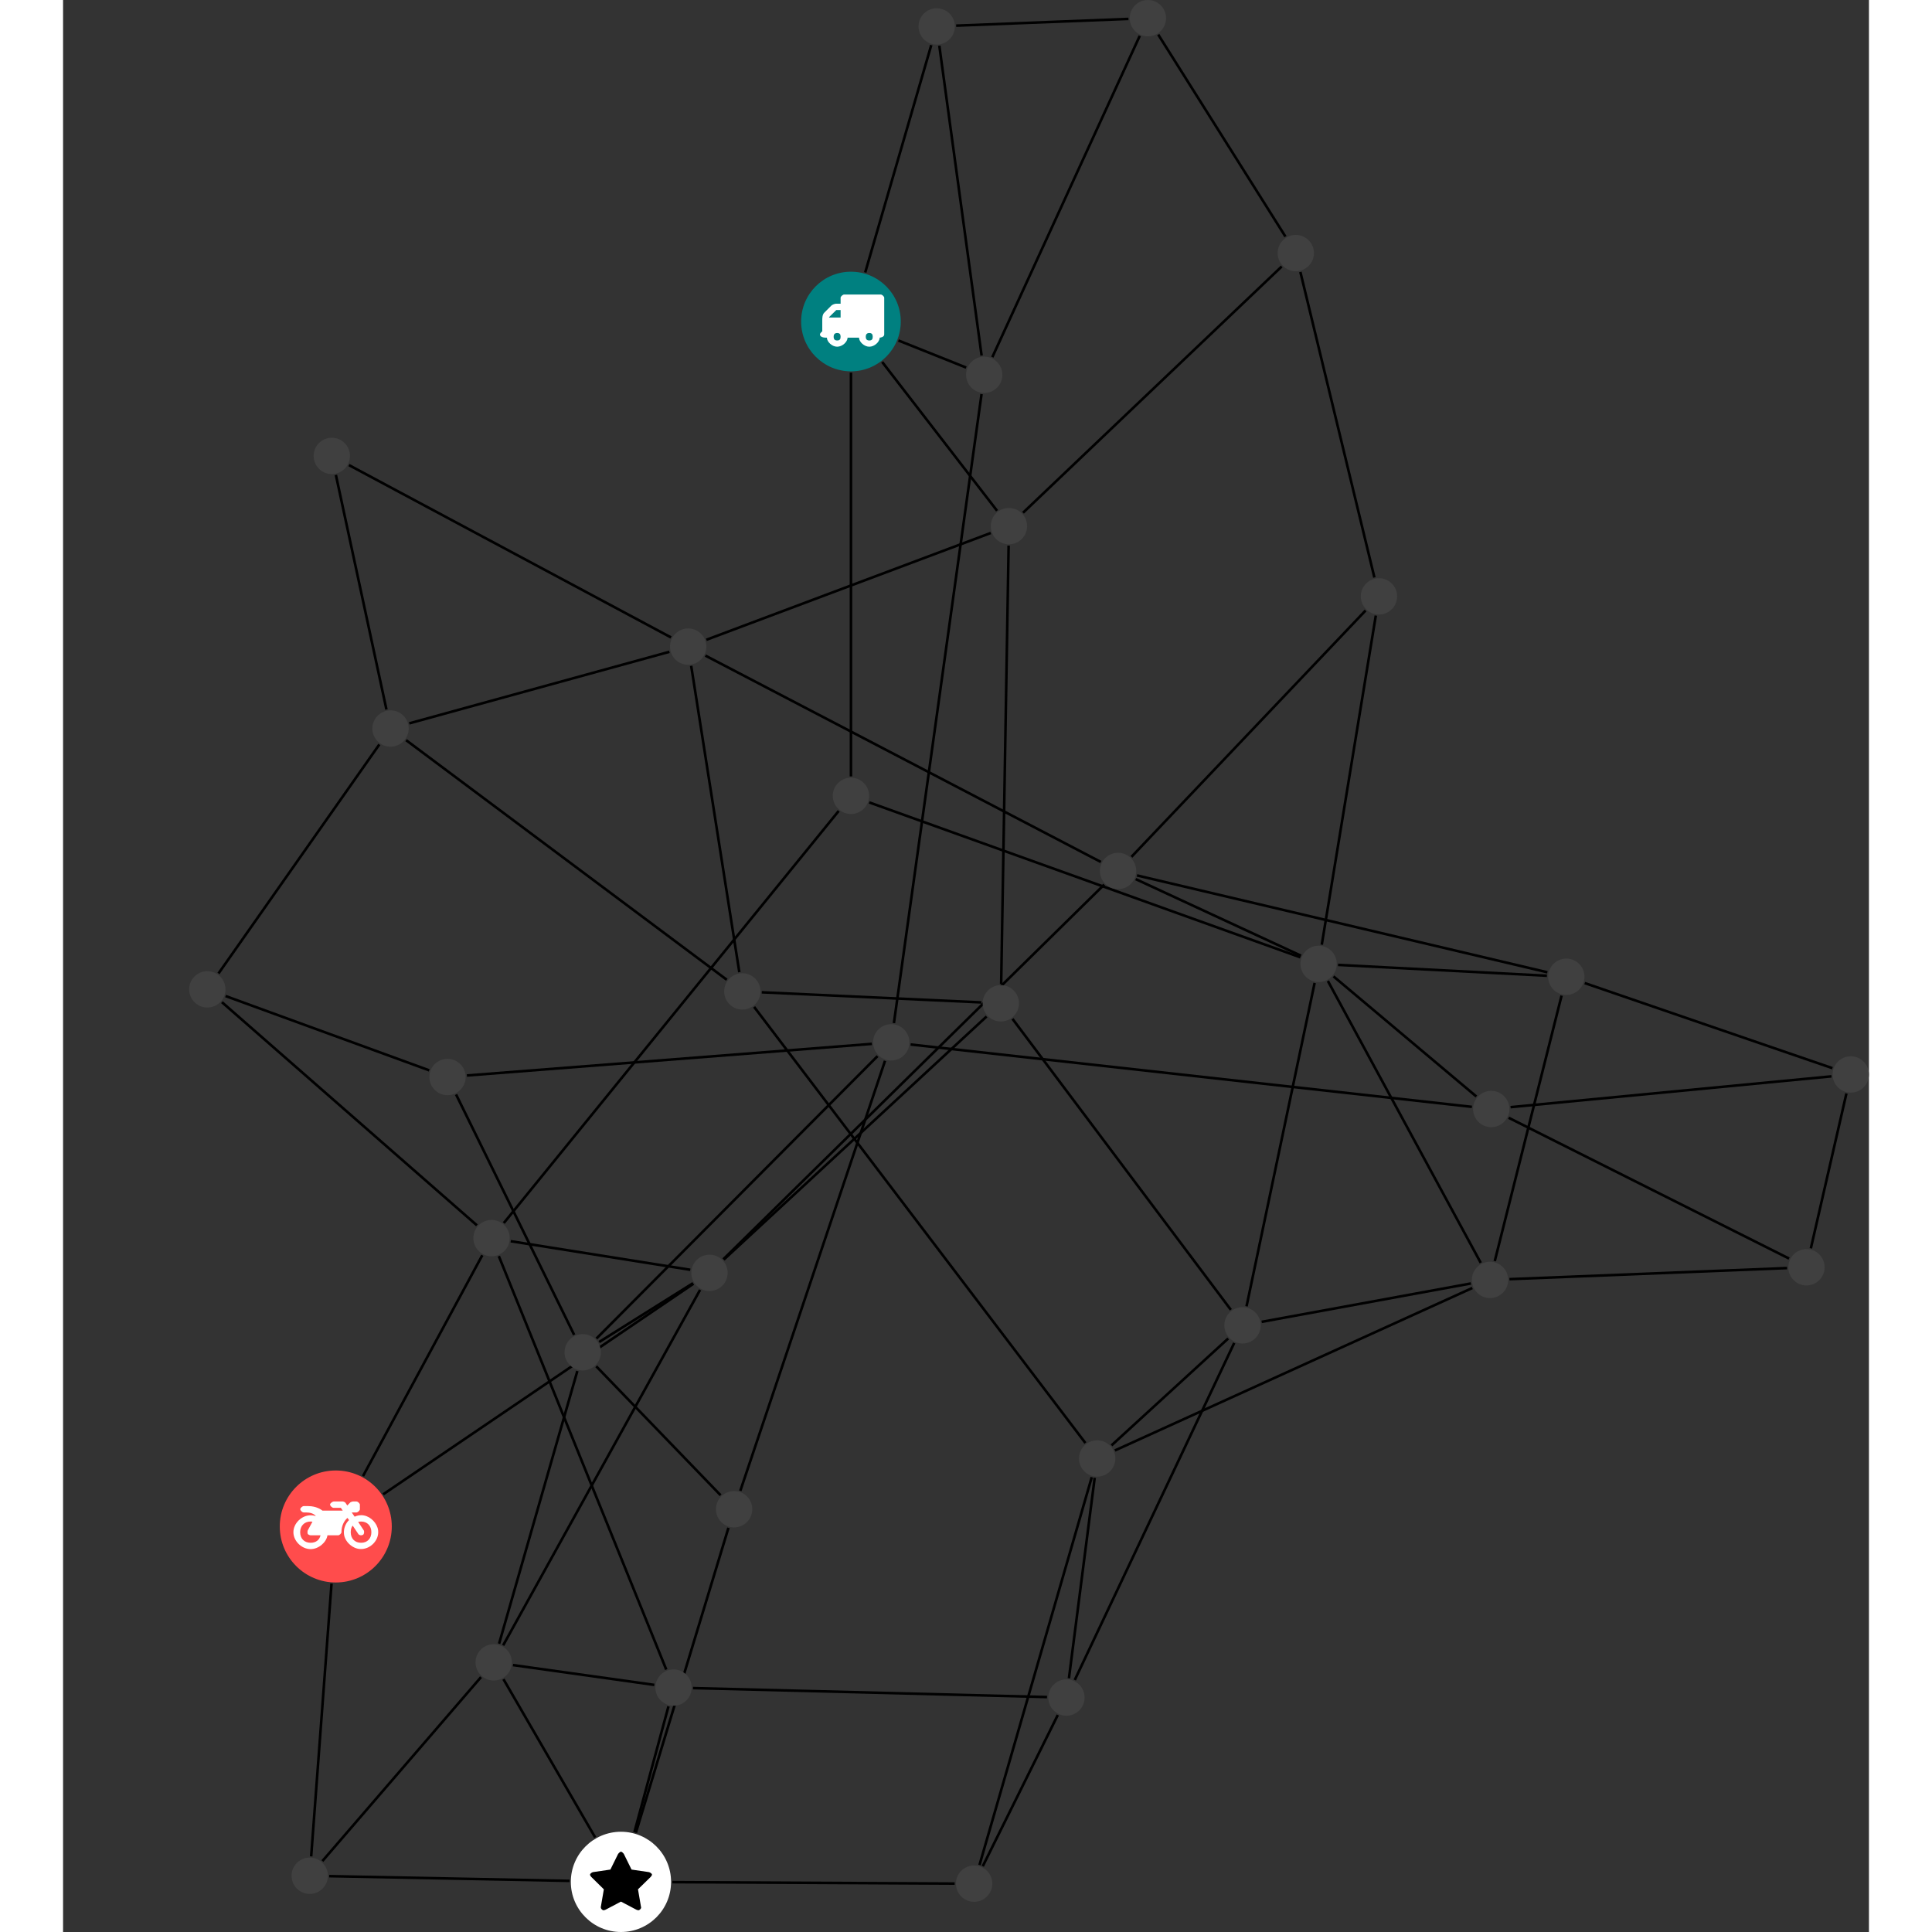 <?xml version="1.0" encoding="UTF-8"?>
<svg xmlns="http://www.w3.org/2000/svg" xmlns:xlink="http://www.w3.org/1999/xlink" width="299.703pt" height="299.703pt" viewBox="-19.561 0.000 280.141 299.703" version="1.1">
<rect x="-19.561" y="0.000" width="280.141" height="299.703" fill="#333333" stroke="none"/>
<defs>
<g>
<symbol overflow="visible" id="glyph0-0">
<path style="stroke:none;" d="M 1.422 -0.75 L 1.422 -7.922 L 3.562 -7.922 L 3.562 -0.891 L 1.422 -0.891 Z M 0.625 0 L 4.531 0 L 4.531 -8.812 L 0.438 -8.812 L 0.438 0 Z M 0.625 0 "/>
</symbol>
<symbol overflow="visible" id="glyph0-1">
<path style="stroke:none;" d="M 3.375 -0.844 C 3.375 -0.453 3.234 -0.266 2.844 -0.266 C 2.469 -0.266 2.297 -0.453 2.297 -0.844 C 2.297 -1.219 2.469 -1.422 2.844 -1.422 C 3.234 -1.422 3.375 -1.219 3.375 -0.844 Z M 1.594 -3.688 L 1.594 -3.859 C 1.594 -3.875 1.578 -3.875 1.594 -3.891 L 2.688 -4.969 C 2.703 -5 2.656 -4.984 2.688 -4.984 L 3.375 -4.984 L 3.375 -3.828 L 1.594 -3.828 Z M 8.359 -0.844 C 8.359 -0.453 8.219 -0.266 7.828 -0.266 C 7.453 -0.266 7.281 -0.453 7.281 -0.844 C 7.281 -1.219 7.453 -1.422 7.828 -1.422 C 8.219 -1.422 8.359 -1.219 8.359 -0.844 Z M 10.141 -6.891 C 10.141 -7.094 9.812 -7.391 9.609 -7.391 L 3.922 -7.391 C 3.719 -7.391 3.375 -7.094 3.375 -6.891 L 3.375 -5.969 L 2.672 -5.969 C 2.469 -5.969 2.078 -5.812 1.938 -5.672 L 0.844 -4.578 C 0.531 -4.266 0.531 -3.734 0.531 -3.328 L 0.531 -1.688 C 0.516 -1.688 0.172 -1.391 0.172 -1.203 C 0.172 -0.781 0.781 -0.703 1.062 -0.703 L 1.25 -0.703 C 1.25 -0.047 2.062 0.703 2.844 0.703 C 3.641 0.703 4.453 -0.047 4.453 -0.703 L 6.234 -0.703 C 6.234 -0.047 7.047 0.703 7.828 0.703 C 8.625 0.703 9.438 -0.047 9.438 -0.703 C 9.547 -0.703 10.141 -0.781 10.141 -1.203 Z M 10.141 -6.891 "/>
</symbol>
<symbol overflow="visible" id="glyph0-2">
<path style="stroke:none;" d="M 12.969 -2.906 C 12.844 -3.984 11.859 -5.016 10.781 -5.219 C 10.234 -5.328 9.703 -5.219 9.328 -5.031 L 8.875 -5.688 L 9.609 -5.688 C 9.812 -5.688 10.141 -5.984 10.141 -6.188 L 10.141 -6.891 C 10.141 -7.094 9.812 -7.391 9.609 -7.391 L 9.047 -7.391 C 8.969 -7.391 8.734 -7.312 8.656 -7.25 L 8.188 -6.766 L 7.891 -7.203 C 7.828 -7.281 7.594 -7.391 7.484 -7.391 L 6.078 -7.391 C 5.906 -7.391 5.547 -7.125 5.516 -6.953 C 5.484 -6.734 5.828 -6.406 6.047 -6.406 L 7.188 -6.406 L 7.484 -5.969 L 4.344 -5.969 C 4.141 -6.125 3.375 -6.672 2.141 -6.672 L 1.422 -6.672 C 1.219 -6.672 0.891 -6.375 0.891 -6.188 C 0.891 -5.984 1.219 -5.688 1.422 -5.688 L 1.781 -5.688 C 2.484 -5.688 2.906 -5.516 3.281 -5.188 L 3.25 -5.141 C 3.078 -5.188 2.797 -5.25 2.5 -5.25 C 1.109 -5.25 -0.172 -4 -0.172 -2.625 C -0.172 -1.25 1.109 0 2.5 0 C 3.75 0 4.953 -1.062 5.109 -2.141 L 6.766 -2.141 C 6.969 -2.141 7.281 -2.438 7.281 -2.625 C 7.281 -3.609 7.688 -4.391 8.219 -4.844 L 8.453 -4.5 C 7.969 -4.062 7.578 -3.203 7.672 -2.359 C 7.781 -1.172 8.969 -0.094 10.141 -0.016 C 11.703 0.094 13.156 -1.344 12.969 -2.906 Z M 2.5 -0.984 C 1.516 -0.984 0.875 -1.641 0.875 -2.625 C 0.875 -3.594 1.516 -4.281 2.5 -4.281 C 2.672 -4.281 2.844 -4.234 2.781 -4.25 L 2.047 -2.891 C 2 -2.781 2 -2.469 2.047 -2.359 C 2.125 -2.25 2.375 -2.141 2.5 -2.141 L 4.031 -2.141 C 3.891 -1.453 3.344 -0.984 2.5 -0.984 Z M 10.328 -0.984 C 9.344 -0.984 8.719 -1.641 8.719 -2.625 C 8.719 -3.109 8.859 -3.469 9.031 -3.641 L 9.906 -2.328 C 9.969 -2.219 10.203 -2.141 10.328 -2.141 C 10.391 -2.141 10.594 -2.188 10.641 -2.234 C 10.812 -2.344 10.844 -2.75 10.734 -2.922 L 9.875 -4.219 C 9.859 -4.219 10.094 -4.281 10.328 -4.281 C 11.297 -4.281 11.922 -3.594 11.922 -2.625 C 11.922 -1.641 11.297 -0.984 10.328 -0.984 Z M 10.328 -0.984 "/>
</symbol>
<symbol overflow="visible" id="glyph0-3">
<path style="stroke:none;" d="M 9.438 -5.078 C 9.438 -5.25 9.078 -5.453 8.938 -5.469 L 6.266 -5.859 L 5.078 -8.266 C 5.031 -8.375 4.75 -8.641 4.625 -8.641 C 4.5 -8.641 4.234 -8.375 4.172 -8.266 L 2.984 -5.859 L 0.312 -5.469 C 0.172 -5.453 -0.172 -5.25 -0.172 -5.078 C -0.172 -4.969 -0.062 -4.781 0.016 -4.719 L 1.969 -2.797 L 1.5 -0.062 C 1.5 -0.016 1.5 0.016 1.5 0.047 C 1.5 0.203 1.75 0.453 1.906 0.453 C 1.984 0.453 2.188 0.406 2.25 0.359 L 4.625 -0.891 L 7 0.359 C 7.062 0.406 7.266 0.453 7.344 0.453 C 7.5 0.453 7.75 0.203 7.75 0.047 C 7.75 0.016 7.75 -0.016 7.734 -0.062 L 7.266 -2.797 L 9.234 -4.719 C 9.297 -4.781 9.438 -4.969 9.438 -5.078 Z M 9.438 -5.078 "/>
</symbol>
</g>
<clipPath id="clip1">
  <path d="M 210 146 L 260.578 146 L 260.578 172 L 210 172 Z M 210 146 "/>
</clipPath>
<clipPath id="clip2">
  <path d="M 245 163 L 260.578 163 L 260.578 200 L 245 200 Z M 245 163 "/>
</clipPath>
<clipPath id="clip3">
  <path d="M 199 161 L 260.578 161 L 260.578 178 L 199 178 Z M 199 161 "/>
</clipPath>
<clipPath id="clip4">
  <path d="M 59 284 L 75 284 L 75 299.703 L 59 299.703 Z M 59 284 "/>
</clipPath>
<clipPath id="clip5">
  <path d="M 254 163 L 260.578 163 L 260.578 170 L 254 170 Z M 254 163 "/>
</clipPath>
</defs>
<g id="surface1">
<path style="fill:none;stroke-width:0.399;stroke-linecap:butt;stroke-linejoin:miter;stroke:rgb(0%,0%,0%);stroke-opacity:1;stroke-miterlimit:10;" d="M 0.001 -7.927 L 0.001 -70.559 " transform="matrix(1,0,0,-1,102.663,49.878)"/>
<path style="fill:none;stroke-width:0.399;stroke-linecap:butt;stroke-linejoin:miter;stroke:rgb(0%,0%,0%);stroke-opacity:1;stroke-miterlimit:10;" d="M 4.845 -6.274 L 22.665 -29.352 " transform="matrix(1,0,0,-1,102.663,49.878)"/>
<path style="fill:none;stroke-width:0.399;stroke-linecap:butt;stroke-linejoin:miter;stroke:rgb(0%,0%,0%);stroke-opacity:1;stroke-miterlimit:10;" d="M 2.212 7.616 L 12.458 42.882 " transform="matrix(1,0,0,-1,102.663,49.878)"/>
<path style="fill:none;stroke-width:0.399;stroke-linecap:butt;stroke-linejoin:miter;stroke:rgb(0%,0%,0%);stroke-opacity:1;stroke-miterlimit:10;" d="M 7.364 -2.942 L 17.872 -7.145 " transform="matrix(1,0,0,-1,102.663,49.878)"/>
<path style="fill:none;stroke-width:0.399;stroke-linecap:butt;stroke-linejoin:miter;stroke:rgb(0%,0%,0%);stroke-opacity:1;stroke-miterlimit:10;" d="M -1.901 -75.919 L -53.854 -139.849 " transform="matrix(1,0,0,-1,102.663,49.878)"/>
<path style="fill:none;stroke-width:0.399;stroke-linecap:butt;stroke-linejoin:miter;stroke:rgb(0%,0%,0%);stroke-opacity:1;stroke-miterlimit:10;" d="M 2.841 -74.599 L 69.708 -98.626 " transform="matrix(1,0,0,-1,102.663,49.878)"/>
<path style="fill:none;stroke-width:0.399;stroke-linecap:butt;stroke-linejoin:miter;stroke:rgb(0%,0%,0%);stroke-opacity:1;stroke-miterlimit:10;" d="M -57.19 -144.845 L -75.694 -179.102 " transform="matrix(1,0,0,-1,102.663,49.878)"/>
<path style="fill:none;stroke-width:0.399;stroke-linecap:butt;stroke-linejoin:miter;stroke:rgb(0%,0%,0%);stroke-opacity:1;stroke-miterlimit:10;" d="M -52.776 -142.665 L -24.925 -147.099 " transform="matrix(1,0,0,-1,102.663,49.878)"/>
<path style="fill:none;stroke-width:0.399;stroke-linecap:butt;stroke-linejoin:miter;stroke:rgb(0%,0%,0%);stroke-opacity:1;stroke-miterlimit:10;" d="M -54.624 -144.985 L -28.651 -209.114 " transform="matrix(1,0,0,-1,102.663,49.878)"/>
<path style="fill:none;stroke-width:0.399;stroke-linecap:butt;stroke-linejoin:miter;stroke:rgb(0%,0%,0%);stroke-opacity:1;stroke-miterlimit:10;" d="M -58.026 -140.2 L -97.577 -105.587 " transform="matrix(1,0,0,-1,102.663,49.878)"/>
<path style="fill:none;stroke-width:0.399;stroke-linecap:butt;stroke-linejoin:miter;stroke:rgb(0%,0%,0%);stroke-opacity:1;stroke-miterlimit:10;" d="M -72.565 -181.931 L -24.44 -149.267 " transform="matrix(1,0,0,-1,102.663,49.878)"/>
<path style="fill:none;stroke-width:0.399;stroke-linecap:butt;stroke-linejoin:miter;stroke:rgb(0%,0%,0%);stroke-opacity:1;stroke-miterlimit:10;" d="M -80.577 -195.782 L -83.733 -238.095 " transform="matrix(1,0,0,-1,102.663,49.878)"/>
<path style="fill:none;stroke-width:0.399;stroke-linecap:butt;stroke-linejoin:miter;stroke:rgb(0%,0%,0%);stroke-opacity:1;stroke-miterlimit:10;" d="M -23.405 -150.212 L -53.956 -205.36 " transform="matrix(1,0,0,-1,102.663,49.878)"/>
<path style="fill:none;stroke-width:0.399;stroke-linecap:butt;stroke-linejoin:miter;stroke:rgb(0%,0%,0%);stroke-opacity:1;stroke-miterlimit:10;" d="M -19.792 -145.458 L 39.286 -87.345 " transform="matrix(1,0,0,-1,102.663,49.878)"/>
<path style="fill:none;stroke-width:0.399;stroke-linecap:butt;stroke-linejoin:miter;stroke:rgb(0%,0%,0%);stroke-opacity:1;stroke-miterlimit:10;" d="M -24.503 -149.177 L -39.054 -158.298 " transform="matrix(1,0,0,-1,102.663,49.878)"/>
<path style="fill:none;stroke-width:0.399;stroke-linecap:butt;stroke-linejoin:miter;stroke:rgb(0%,0%,0%);stroke-opacity:1;stroke-miterlimit:10;" d="M -19.729 -145.524 L 21.036 -107.809 " transform="matrix(1,0,0,-1,102.663,49.878)"/>
<path style="fill:none;stroke-width:0.399;stroke-linecap:butt;stroke-linejoin:miter;stroke:rgb(0%,0%,0%);stroke-opacity:1;stroke-miterlimit:10;" d="M -81.991 -238.817 L -57.39 -210.286 " transform="matrix(1,0,0,-1,102.663,49.878)"/>
<path style="fill:none;stroke-width:0.399;stroke-linecap:butt;stroke-linejoin:miter;stroke:rgb(0%,0%,0%);stroke-opacity:1;stroke-miterlimit:10;" d="M -80.944 -241.161 L -43.651 -241.895 " transform="matrix(1,0,0,-1,102.663,49.878)"/>
<path style="fill:none;stroke-width:0.399;stroke-linecap:butt;stroke-linejoin:miter;stroke:rgb(0%,0%,0%);stroke-opacity:1;stroke-miterlimit:10;" d="M -53.905 -210.61 L -39.679 -235.153 " transform="matrix(1,0,0,-1,102.663,49.878)"/>
<path style="fill:none;stroke-width:0.399;stroke-linecap:butt;stroke-linejoin:miter;stroke:rgb(0%,0%,0%);stroke-opacity:1;stroke-miterlimit:10;" d="M -52.433 -208.419 L -30.507 -211.493 " transform="matrix(1,0,0,-1,102.663,49.878)"/>
<path style="fill:none;stroke-width:0.399;stroke-linecap:butt;stroke-linejoin:miter;stroke:rgb(0%,0%,0%);stroke-opacity:1;stroke-miterlimit:10;" d="M -54.585 -205.099 L -42.444 -162.802 " transform="matrix(1,0,0,-1,102.663,49.878)"/>
<path style="fill:none;stroke-width:0.399;stroke-linecap:butt;stroke-linejoin:miter;stroke:rgb(0%,0%,0%);stroke-opacity:1;stroke-miterlimit:10;" d="M -33.597 -234.352 L -28.308 -214.825 " transform="matrix(1,0,0,-1,102.663,49.878)"/>
<path style="fill:none;stroke-width:0.399;stroke-linecap:butt;stroke-linejoin:miter;stroke:rgb(0%,0%,0%);stroke-opacity:1;stroke-miterlimit:10;" d="M -27.706 -242.091 L 16.087 -242.313 " transform="matrix(1,0,0,-1,102.663,49.878)"/>
<path style="fill:none;stroke-width:0.399;stroke-linecap:butt;stroke-linejoin:miter;stroke:rgb(0%,0%,0%);stroke-opacity:1;stroke-miterlimit:10;" d="M -33.362 -234.419 L -19.003 -187.13 " transform="matrix(1,0,0,-1,102.663,49.878)"/>
<path style="fill:none;stroke-width:0.399;stroke-linecap:butt;stroke-linejoin:miter;stroke:rgb(0%,0%,0%);stroke-opacity:1;stroke-miterlimit:10;" d="M -24.503 -211.989 L 30.411 -213.38 " transform="matrix(1,0,0,-1,102.663,49.878)"/>
<path style="fill:none;stroke-width:0.399;stroke-linecap:butt;stroke-linejoin:miter;stroke:rgb(0%,0%,0%);stroke-opacity:1;stroke-miterlimit:10;" d="M 20.446 -239.622 L 32.087 -216.161 " transform="matrix(1,0,0,-1,102.663,49.878)"/>
<path style="fill:none;stroke-width:0.399;stroke-linecap:butt;stroke-linejoin:miter;stroke:rgb(0%,0%,0%);stroke-opacity:1;stroke-miterlimit:10;" d="M 19.942 -239.427 L 37.353 -179.274 " transform="matrix(1,0,0,-1,102.663,49.878)"/>
<path style="fill:none;stroke-width:0.399;stroke-linecap:butt;stroke-linejoin:miter;stroke:rgb(0%,0%,0%);stroke-opacity:1;stroke-miterlimit:10;" d="M 33.814 -210.466 L 37.81 -179.368 " transform="matrix(1,0,0,-1,102.663,49.878)"/>
<path style="fill:none;stroke-width:0.399;stroke-linecap:butt;stroke-linejoin:miter;stroke:rgb(0%,0%,0%);stroke-opacity:1;stroke-miterlimit:10;" d="M 34.72 -210.731 L 59.454 -158.446 " transform="matrix(1,0,0,-1,102.663,49.878)"/>
<path style="fill:none;stroke-width:0.399;stroke-linecap:butt;stroke-linejoin:miter;stroke:rgb(0%,0%,0%);stroke-opacity:1;stroke-miterlimit:10;" d="M 40.419 -174.337 L 58.517 -157.759 " transform="matrix(1,0,0,-1,102.663,49.878)"/>
<path style="fill:none;stroke-width:0.399;stroke-linecap:butt;stroke-linejoin:miter;stroke:rgb(0%,0%,0%);stroke-opacity:1;stroke-miterlimit:10;" d="M 40.942 -175.126 L 96.388 -149.923 " transform="matrix(1,0,0,-1,102.663,49.878)"/>
<path style="fill:none;stroke-width:0.399;stroke-linecap:butt;stroke-linejoin:miter;stroke:rgb(0%,0%,0%);stroke-opacity:1;stroke-miterlimit:10;" d="M 36.368 -173.97 L -15.022 -106.317 " transform="matrix(1,0,0,-1,102.663,49.878)"/>
<path style="fill:none;stroke-width:0.399;stroke-linecap:butt;stroke-linejoin:miter;stroke:rgb(0%,0%,0%);stroke-opacity:1;stroke-miterlimit:10;" d="M 63.712 -155.173 L 96.165 -149.22 " transform="matrix(1,0,0,-1,102.663,49.878)"/>
<path style="fill:none;stroke-width:0.399;stroke-linecap:butt;stroke-linejoin:miter;stroke:rgb(0%,0%,0%);stroke-opacity:1;stroke-miterlimit:10;" d="M 61.364 -152.767 L 71.927 -102.599 " transform="matrix(1,0,0,-1,102.663,49.878)"/>
<path style="fill:none;stroke-width:0.399;stroke-linecap:butt;stroke-linejoin:miter;stroke:rgb(0%,0%,0%);stroke-opacity:1;stroke-miterlimit:10;" d="M 58.931 -153.306 L 25.06 -108.173 " transform="matrix(1,0,0,-1,102.663,49.878)"/>
<path style="fill:none;stroke-width:0.399;stroke-linecap:butt;stroke-linejoin:miter;stroke:rgb(0%,0%,0%);stroke-opacity:1;stroke-miterlimit:10;" d="M 97.696 -146.02 L 73.985 -102.298 " transform="matrix(1,0,0,-1,102.663,49.878)"/>
<path style="fill:none;stroke-width:0.399;stroke-linecap:butt;stroke-linejoin:miter;stroke:rgb(0%,0%,0%);stroke-opacity:1;stroke-miterlimit:10;" d="M 99.872 -145.747 L 110.235 -104.571 " transform="matrix(1,0,0,-1,102.663,49.878)"/>
<path style="fill:none;stroke-width:0.399;stroke-linecap:butt;stroke-linejoin:miter;stroke:rgb(0%,0%,0%);stroke-opacity:1;stroke-miterlimit:10;" d="M 102.15 -148.552 L 145.212 -146.833 " transform="matrix(1,0,0,-1,102.663,49.878)"/>
<path style="fill:none;stroke-width:0.399;stroke-linecap:butt;stroke-linejoin:miter;stroke:rgb(0%,0%,0%);stroke-opacity:1;stroke-miterlimit:10;" d="M 75.564 -99.802 L 107.958 -101.485 " transform="matrix(1,0,0,-1,102.663,49.878)"/>
<path style="fill:none;stroke-width:0.399;stroke-linecap:butt;stroke-linejoin:miter;stroke:rgb(0%,0%,0%);stroke-opacity:1;stroke-miterlimit:10;" d="M 69.81 -98.376 L 44.173 -86.497 " transform="matrix(1,0,0,-1,102.663,49.878)"/>
<path style="fill:none;stroke-width:0.399;stroke-linecap:butt;stroke-linejoin:miter;stroke:rgb(0%,0%,0%);stroke-opacity:1;stroke-miterlimit:10;" d="M 74.857 -101.587 L 97.013 -120.216 " transform="matrix(1,0,0,-1,102.663,49.878)"/>
<path style="fill:none;stroke-width:0.399;stroke-linecap:butt;stroke-linejoin:miter;stroke:rgb(0%,0%,0%);stroke-opacity:1;stroke-miterlimit:10;" d="M 73.036 -96.669 L 81.419 -45.614 " transform="matrix(1,0,0,-1,102.663,49.878)"/>
<path style="fill:none;stroke-width:0.399;stroke-linecap:butt;stroke-linejoin:miter;stroke:rgb(0%,0%,0%);stroke-opacity:1;stroke-miterlimit:10;" d="M 108.032 -100.95 L 44.372 -85.923 " transform="matrix(1,0,0,-1,102.663,49.878)"/>
<g clip-path="url(#clip1)" clip-rule="nonzero">
<path style="fill:none;stroke-width:0.399;stroke-linecap:butt;stroke-linejoin:miter;stroke:rgb(0%,0%,0%);stroke-opacity:1;stroke-miterlimit:10;" d="M 113.825 -102.622 L 152.247 -115.821 " transform="matrix(1,0,0,-1,102.663,49.878)"/>
</g>
<path style="fill:none;stroke-width:0.399;stroke-linecap:butt;stroke-linejoin:miter;stroke:rgb(0%,0%,0%);stroke-opacity:1;stroke-miterlimit:10;" d="M 38.759 -83.833 L -22.577 -51.825 " transform="matrix(1,0,0,-1,102.663,49.878)"/>
<path style="fill:none;stroke-width:0.399;stroke-linecap:butt;stroke-linejoin:miter;stroke:rgb(0%,0%,0%);stroke-opacity:1;stroke-miterlimit:10;" d="M 43.513 -83.04 L 79.833 -44.825 " transform="matrix(1,0,0,-1,102.663,49.878)"/>
<g clip-path="url(#clip2)" clip-rule="nonzero">
<path style="fill:none;stroke-width:0.399;stroke-linecap:butt;stroke-linejoin:miter;stroke:rgb(0%,0%,0%);stroke-opacity:1;stroke-miterlimit:10;" d="M 154.423 -119.743 L 148.903 -143.774 " transform="matrix(1,0,0,-1,102.663,49.878)"/>
</g>
<g clip-path="url(#clip3)" clip-rule="nonzero">
<path style="fill:none;stroke-width:0.399;stroke-linecap:butt;stroke-linejoin:miter;stroke:rgb(0%,0%,0%);stroke-opacity:1;stroke-miterlimit:10;" d="M 152.099 -117.091 L 102.325 -121.868 " transform="matrix(1,0,0,-1,102.663,49.878)"/>
</g>
<path style="fill:none;stroke-width:0.399;stroke-linecap:butt;stroke-linejoin:miter;stroke:rgb(0%,0%,0%);stroke-opacity:1;stroke-miterlimit:10;" d="M 145.528 -145.36 L 102.021 -123.513 " transform="matrix(1,0,0,-1,102.663,49.878)"/>
<path style="fill:none;stroke-width:0.399;stroke-linecap:butt;stroke-linejoin:miter;stroke:rgb(0%,0%,0%);stroke-opacity:1;stroke-miterlimit:10;" d="M 96.325 -121.825 L 9.251 -112.149 " transform="matrix(1,0,0,-1,102.663,49.878)"/>
<path style="fill:none;stroke-width:0.399;stroke-linecap:butt;stroke-linejoin:miter;stroke:rgb(0%,0%,0%);stroke-opacity:1;stroke-miterlimit:10;" d="M -79.901 -23.798 L -72.058 -60.184 " transform="matrix(1,0,0,-1,102.663,49.878)"/>
<path style="fill:none;stroke-width:0.399;stroke-linecap:butt;stroke-linejoin:miter;stroke:rgb(0%,0%,0%);stroke-opacity:1;stroke-miterlimit:10;" d="M -77.874 -22.27 L -27.913 -49.005 " transform="matrix(1,0,0,-1,102.663,49.878)"/>
<path style="fill:none;stroke-width:0.399;stroke-linecap:butt;stroke-linejoin:miter;stroke:rgb(0%,0%,0%);stroke-opacity:1;stroke-miterlimit:10;" d="M 5.286 -114.677 L -17.163 -181.384 " transform="matrix(1,0,0,-1,102.663,49.878)"/>
<path style="fill:none;stroke-width:0.399;stroke-linecap:butt;stroke-linejoin:miter;stroke:rgb(0%,0%,0%);stroke-opacity:1;stroke-miterlimit:10;" d="M 3.243 -112.052 L -59.577 -116.958 " transform="matrix(1,0,0,-1,102.663,49.878)"/>
<path style="fill:none;stroke-width:0.399;stroke-linecap:butt;stroke-linejoin:miter;stroke:rgb(0%,0%,0%);stroke-opacity:1;stroke-miterlimit:10;" d="M 4.122 -113.954 L -39.483 -157.763 " transform="matrix(1,0,0,-1,102.663,49.878)"/>
<path style="fill:none;stroke-width:0.399;stroke-linecap:butt;stroke-linejoin:miter;stroke:rgb(0%,0%,0%);stroke-opacity:1;stroke-miterlimit:10;" d="M 6.665 -108.829 L 20.259 -11.255 " transform="matrix(1,0,0,-1,102.663,49.878)"/>
<path style="fill:none;stroke-width:0.399;stroke-linecap:butt;stroke-linejoin:miter;stroke:rgb(0%,0%,0%);stroke-opacity:1;stroke-miterlimit:10;" d="M -20.222 -182.071 L -39.515 -162.071 " transform="matrix(1,0,0,-1,102.663,49.878)"/>
<path style="fill:none;stroke-width:0.399;stroke-linecap:butt;stroke-linejoin:miter;stroke:rgb(0%,0%,0%);stroke-opacity:1;stroke-miterlimit:10;" d="M -61.257 -119.903 L -42.94 -157.192 " transform="matrix(1,0,0,-1,102.663,49.878)"/>
<path style="fill:none;stroke-width:0.399;stroke-linecap:butt;stroke-linejoin:miter;stroke:rgb(0%,0%,0%);stroke-opacity:1;stroke-miterlimit:10;" d="M -65.421 -116.161 L -97.011 -104.634 " transform="matrix(1,0,0,-1,102.663,49.878)"/>
<path style="fill:none;stroke-width:0.399;stroke-linecap:butt;stroke-linejoin:miter;stroke:rgb(0%,0%,0%);stroke-opacity:1;stroke-miterlimit:10;" d="M -98.112 -101.13 L -73.159 -65.606 " transform="matrix(1,0,0,-1,102.663,49.878)"/>
<path style="fill:none;stroke-width:0.399;stroke-linecap:butt;stroke-linejoin:miter;stroke:rgb(0%,0%,0%);stroke-opacity:1;stroke-miterlimit:10;" d="M -68.515 -62.333 L -28.163 -51.231 " transform="matrix(1,0,0,-1,102.663,49.878)"/>
<path style="fill:none;stroke-width:0.399;stroke-linecap:butt;stroke-linejoin:miter;stroke:rgb(0%,0%,0%);stroke-opacity:1;stroke-miterlimit:10;" d="M -69.007 -64.942 L -19.265 -102.106 " transform="matrix(1,0,0,-1,102.663,49.878)"/>
<path style="fill:none;stroke-width:0.399;stroke-linecap:butt;stroke-linejoin:miter;stroke:rgb(0%,0%,0%);stroke-opacity:1;stroke-miterlimit:10;" d="M -24.784 -53.411 L -17.315 -100.934 " transform="matrix(1,0,0,-1,102.663,49.878)"/>
<path style="fill:none;stroke-width:0.399;stroke-linecap:butt;stroke-linejoin:miter;stroke:rgb(0%,0%,0%);stroke-opacity:1;stroke-miterlimit:10;" d="M -22.429 -49.368 L 21.685 -32.802 " transform="matrix(1,0,0,-1,102.663,49.878)"/>
<path style="fill:none;stroke-width:0.399;stroke-linecap:butt;stroke-linejoin:miter;stroke:rgb(0%,0%,0%);stroke-opacity:1;stroke-miterlimit:10;" d="M -13.835 -104.052 L 20.235 -105.622 " transform="matrix(1,0,0,-1,102.663,49.878)"/>
<path style="fill:none;stroke-width:0.399;stroke-linecap:butt;stroke-linejoin:miter;stroke:rgb(0%,0%,0%);stroke-opacity:1;stroke-miterlimit:10;" d="M 24.458 -34.759 L 23.302 -102.743 " transform="matrix(1,0,0,-1,102.663,49.878)"/>
<path style="fill:none;stroke-width:0.399;stroke-linecap:butt;stroke-linejoin:miter;stroke:rgb(0%,0%,0%);stroke-opacity:1;stroke-miterlimit:10;" d="M 26.692 -29.661 L 66.821 8.538 " transform="matrix(1,0,0,-1,102.663,49.878)"/>
<path style="fill:none;stroke-width:0.399;stroke-linecap:butt;stroke-linejoin:miter;stroke:rgb(0%,0%,0%);stroke-opacity:1;stroke-miterlimit:10;" d="M 69.716 7.687 L 81.2 -39.704 " transform="matrix(1,0,0,-1,102.663,49.878)"/>
<path style="fill:none;stroke-width:0.399;stroke-linecap:butt;stroke-linejoin:miter;stroke:rgb(0%,0%,0%);stroke-opacity:1;stroke-miterlimit:10;" d="M 67.4 13.175 L 47.669 44.507 " transform="matrix(1,0,0,-1,102.663,49.878)"/>
<path style="fill:none;stroke-width:0.399;stroke-linecap:butt;stroke-linejoin:miter;stroke:rgb(0%,0%,0%);stroke-opacity:1;stroke-miterlimit:10;" d="M 43.048 46.944 L 16.317 45.898 " transform="matrix(1,0,0,-1,102.663,49.878)"/>
<path style="fill:none;stroke-width:0.399;stroke-linecap:butt;stroke-linejoin:miter;stroke:rgb(0%,0%,0%);stroke-opacity:1;stroke-miterlimit:10;" d="M 44.802 44.319 L 21.931 -5.524 " transform="matrix(1,0,0,-1,102.663,49.878)"/>
<path style="fill:none;stroke-width:0.399;stroke-linecap:butt;stroke-linejoin:miter;stroke:rgb(0%,0%,0%);stroke-opacity:1;stroke-miterlimit:10;" d="M 13.708 42.788 L 20.267 -5.274 " transform="matrix(1,0,0,-1,102.663,49.878)"/>
<path style=" stroke:none;fill-rule:nonzero;fill:rgb(0%,50%,50%);fill-opacity:1;" d="M 110.391 49.879 C 110.391 45.609 106.93 42.148 102.664 42.148 C 98.395 42.148 94.934 45.609 94.934 49.879 C 94.934 54.145 98.395 57.605 102.664 57.605 C 106.93 57.605 110.391 54.145 110.391 49.879 Z M 110.391 49.879 "/>
<g style="fill:rgb(100%,100%,100%);fill-opacity:1;">
  <use xlink:href="#glyph0-1" x="97.682" y="53.081"/>
</g>
<path style=" stroke:none;fill-rule:nonzero;fill:rgb(25%,25%,25%);fill-opacity:1;" d="M 105.48 123.453 C 105.48 121.898 104.219 120.637 102.664 120.637 C 101.105 120.637 99.844 121.898 99.844 123.453 C 99.844 125.012 101.105 126.273 102.664 126.273 C 104.219 126.273 105.48 125.012 105.48 123.453 Z M 105.48 123.453 "/>
<path style=" stroke:none;fill-rule:nonzero;fill:rgb(25%,25%,25%);fill-opacity:1;" d="M 49.727 192.066 C 49.727 190.508 48.465 189.246 46.906 189.246 C 45.352 189.246 44.09 190.508 44.09 192.066 C 44.09 193.621 45.352 194.883 46.906 194.883 C 48.465 194.883 49.727 193.621 49.727 192.066 Z M 49.727 192.066 "/>
<path style=" stroke:none;fill-rule:nonzero;fill:rgb(100%,29.999%,29.999%);fill-opacity:1;" d="M 31.434 236.797 C 31.434 232 27.543 228.109 22.746 228.109 C 17.949 228.109 14.059 232 14.059 236.797 C 14.059 241.594 17.949 245.484 22.746 245.484 C 27.543 245.484 31.434 241.594 31.434 236.797 Z M 31.434 236.797 "/>
<g style="fill:rgb(100%,100%,100%);fill-opacity:1;">
  <use xlink:href="#glyph0-2" x="16.345" y="240.308"/>
</g>
<path style=" stroke:none;fill-rule:nonzero;fill:rgb(25%,25%,25%);fill-opacity:1;" d="M 83.535 197.449 C 83.535 195.895 82.273 194.633 80.719 194.633 C 79.164 194.633 77.902 195.895 77.902 197.449 C 77.902 199.008 79.164 200.27 80.719 200.27 C 82.273 200.27 83.535 199.008 83.535 197.449 Z M 83.535 197.449 "/>
<path style=" stroke:none;fill-rule:nonzero;fill:rgb(25%,25%,25%);fill-opacity:1;" d="M 21.523 290.98 C 21.523 289.422 20.262 288.16 18.703 288.16 C 17.148 288.16 15.887 289.422 15.887 290.98 C 15.887 292.535 17.148 293.797 18.703 293.797 C 20.262 293.797 21.523 292.535 21.523 290.98 Z M 21.523 290.98 "/>
<path style=" stroke:none;fill-rule:nonzero;fill:rgb(25%,25%,25%);fill-opacity:1;" d="M 50.062 257.875 C 50.062 256.32 48.801 255.059 47.242 255.059 C 45.688 255.059 44.426 256.32 44.426 257.875 C 44.426 259.43 45.688 260.691 47.242 260.691 C 48.801 260.691 50.062 259.43 50.062 257.875 Z M 50.062 257.875 "/>
<g clip-path="url(#clip4)" clip-rule="nonzero">
<path style=" stroke:none;fill-rule:nonzero;fill:rgb(100%,100%,100%);fill-opacity:1;" d="M 74.758 291.93 C 74.758 287.633 71.277 284.152 66.984 284.152 C 62.691 284.152 59.207 287.633 59.207 291.93 C 59.207 296.223 62.691 299.703 66.984 299.703 C 71.277 299.703 74.758 296.223 74.758 291.93 Z M 74.758 291.93 "/>
</g>
<g style="fill:rgb(0%,0%,0%);fill-opacity:1;">
  <use xlink:href="#glyph0-3" x="62.361" y="295.878"/>
</g>
<path style=" stroke:none;fill-rule:nonzero;fill:rgb(25%,25%,25%);fill-opacity:1;" d="M 77.961 261.785 C 77.961 260.23 76.699 258.969 75.145 258.969 C 73.586 258.969 72.324 260.23 72.324 261.785 C 72.324 263.344 73.586 264.605 75.145 264.605 C 76.699 264.605 77.961 263.344 77.961 261.785 Z M 77.961 261.785 "/>
<path style=" stroke:none;fill-rule:nonzero;fill:rgb(25%,25%,25%);fill-opacity:1;" d="M 124.586 292.203 C 124.586 290.645 123.324 289.383 121.766 289.383 C 120.211 289.383 118.949 290.645 118.949 292.203 C 118.949 293.758 120.211 295.02 121.766 295.02 C 123.324 295.02 124.586 293.758 124.586 292.203 Z M 124.586 292.203 "/>
<path style=" stroke:none;fill-rule:nonzero;fill:rgb(25%,25%,25%);fill-opacity:1;" d="M 138.91 263.336 C 138.91 261.777 137.648 260.516 136.09 260.516 C 134.535 260.516 133.273 261.777 133.273 263.336 C 133.273 264.891 134.535 266.152 136.09 266.152 C 137.648 266.152 138.91 264.891 138.91 263.336 Z M 138.91 263.336 "/>
<path style=" stroke:none;fill-rule:nonzero;fill:rgb(25%,25%,25%);fill-opacity:1;" d="M 143.676 226.25 C 143.676 224.695 142.414 223.434 140.855 223.434 C 139.301 223.434 138.039 224.695 138.039 226.25 C 138.039 227.805 139.301 229.066 140.855 229.066 C 142.414 229.066 143.676 227.805 143.676 226.25 Z M 143.676 226.25 "/>
<path style=" stroke:none;fill-rule:nonzero;fill:rgb(25%,25%,25%);fill-opacity:1;" d="M 166.223 205.594 C 166.223 204.039 164.961 202.777 163.406 202.777 C 161.848 202.777 160.586 204.039 160.586 205.594 C 160.586 207.152 161.848 208.414 163.406 208.414 C 164.961 208.414 166.223 207.152 166.223 205.594 Z M 166.223 205.594 "/>
<path style=" stroke:none;fill-rule:nonzero;fill:rgb(25%,25%,25%);fill-opacity:1;" d="M 204.613 198.551 C 204.613 196.992 203.352 195.73 201.797 195.73 C 200.242 195.73 198.98 196.992 198.98 198.551 C 198.98 200.105 200.242 201.367 201.797 201.367 C 203.352 201.367 204.613 200.105 204.613 198.551 Z M 204.613 198.551 "/>
<path style=" stroke:none;fill-rule:nonzero;fill:rgb(25%,25%,25%);fill-opacity:1;" d="M 178.027 149.523 C 178.027 147.965 176.766 146.703 175.211 146.703 C 173.656 146.703 172.395 147.965 172.395 149.523 C 172.395 151.078 173.656 152.34 175.211 152.34 C 176.766 152.34 178.027 151.078 178.027 149.523 Z M 178.027 149.523 "/>
<path style=" stroke:none;fill-rule:nonzero;fill:rgb(25%,25%,25%);fill-opacity:1;" d="M 216.449 151.52 C 216.449 149.965 215.188 148.703 213.633 148.703 C 212.078 148.703 210.816 149.965 210.816 151.52 C 210.816 153.078 212.078 154.34 213.633 154.34 C 215.188 154.34 216.449 153.078 216.449 151.52 Z M 216.449 151.52 "/>
<path style=" stroke:none;fill-rule:nonzero;fill:rgb(25%,25%,25%);fill-opacity:1;" d="M 146.918 135.105 C 146.918 133.551 145.656 132.289 144.098 132.289 C 142.543 132.289 141.281 133.551 141.281 135.105 C 141.281 136.664 142.543 137.926 144.098 137.926 C 145.656 137.926 146.918 136.664 146.918 135.105 Z M 146.918 135.105 "/>
<g clip-path="url(#clip5)" clip-rule="nonzero">
<path style=" stroke:none;fill-rule:nonzero;fill:rgb(25%,25%,25%);fill-opacity:1;" d="M 260.578 166.68 C 260.578 165.121 259.316 163.859 257.762 163.859 C 256.203 163.859 254.941 165.121 254.941 166.68 C 254.941 168.234 256.203 169.496 257.762 169.496 C 259.316 169.496 260.578 168.234 260.578 166.68 Z M 260.578 166.68 "/>
</g>
<path style=" stroke:none;fill-rule:nonzero;fill:rgb(25%,25%,25%);fill-opacity:1;" d="M 253.703 196.59 C 253.703 195.035 252.445 193.773 250.887 193.773 C 249.332 193.773 248.07 195.035 248.07 196.59 C 248.07 198.145 249.332 199.406 250.887 199.406 C 252.445 199.406 253.703 198.145 253.703 196.59 Z M 253.703 196.59 "/>
<path style=" stroke:none;fill-rule:nonzero;fill:rgb(25%,25%,25%);fill-opacity:1;" d="M 204.805 172.035 C 204.805 170.48 203.543 169.219 201.984 169.219 C 200.43 169.219 199.168 170.48 199.168 172.035 C 199.168 173.59 200.43 174.852 201.984 174.852 C 203.543 174.852 204.805 173.59 204.805 172.035 Z M 204.805 172.035 "/>
<path style=" stroke:none;fill-rule:nonzero;fill:rgb(25%,25%,25%);fill-opacity:1;" d="M 24.945 70.723 C 24.945 69.168 23.684 67.906 22.129 67.906 C 20.574 67.906 19.312 69.168 19.312 70.723 C 19.312 72.281 20.574 73.543 22.129 73.543 C 23.684 73.543 24.945 72.281 24.945 70.723 Z M 24.945 70.723 "/>
<path style=" stroke:none;fill-rule:nonzero;fill:rgb(25%,25%,25%);fill-opacity:1;" d="M 111.73 161.695 C 111.73 160.137 110.469 158.875 108.914 158.875 C 107.355 158.875 106.094 160.137 106.094 161.695 C 106.094 163.25 107.355 164.512 108.914 164.512 C 110.469 164.512 111.73 163.25 111.73 161.695 Z M 111.73 161.695 "/>
<path style=" stroke:none;fill-rule:nonzero;fill:rgb(25%,25%,25%);fill-opacity:1;" d="M 87.355 234.117 C 87.355 232.562 86.094 231.301 84.535 231.301 C 82.98 231.301 81.719 232.562 81.719 234.117 C 81.719 235.676 82.98 236.938 84.535 236.938 C 86.094 236.938 87.355 235.676 87.355 234.117 Z M 87.355 234.117 "/>
<path style=" stroke:none;fill-rule:nonzero;fill:rgb(25%,25%,25%);fill-opacity:1;" d="M 42.895 167.07 C 42.895 165.516 41.633 164.254 40.078 164.254 C 38.523 164.254 37.262 165.516 37.262 167.07 C 37.262 168.629 38.523 169.891 40.078 169.891 C 41.633 169.891 42.895 168.629 42.895 167.07 Z M 42.895 167.07 "/>
<path style=" stroke:none;fill-rule:nonzero;fill:rgb(25%,25%,25%);fill-opacity:1;" d="M 63.871 209.777 C 63.871 208.219 62.609 206.957 61.051 206.957 C 59.496 206.957 58.234 208.219 58.234 209.777 C 58.234 211.332 59.496 212.594 61.051 212.594 C 62.609 212.594 63.871 211.332 63.871 209.777 Z M 63.871 209.777 "/>
<path style=" stroke:none;fill-rule:nonzero;fill:rgb(25%,25%,25%);fill-opacity:1;" d="M 5.637 153.477 C 5.637 151.918 4.375 150.656 2.816 150.656 C 1.262 150.656 0 151.918 0 153.477 C 0 155.031 1.262 156.293 2.816 156.293 C 4.375 156.293 5.637 155.031 5.637 153.477 Z M 5.637 153.477 "/>
<path style=" stroke:none;fill-rule:nonzero;fill:rgb(25%,25%,25%);fill-opacity:1;" d="M 34.059 113.012 C 34.059 111.457 32.797 110.195 31.242 110.195 C 29.684 110.195 28.422 111.457 28.422 113.012 C 28.422 114.57 29.684 115.832 31.242 115.832 C 32.797 115.832 34.059 114.57 34.059 113.012 Z M 34.059 113.012 "/>
<path style=" stroke:none;fill-rule:nonzero;fill:rgb(25%,25%,25%);fill-opacity:1;" d="M 80.23 100.309 C 80.23 98.75 78.969 97.488 77.41 97.488 C 75.855 97.488 74.594 98.75 74.594 100.309 C 74.594 101.863 75.855 103.125 77.41 103.125 C 78.969 103.125 80.23 101.863 80.23 100.309 Z M 80.23 100.309 "/>
<path style=" stroke:none;fill-rule:nonzero;fill:rgb(25%,25%,25%);fill-opacity:1;" d="M 88.633 153.789 C 88.633 152.234 87.371 150.973 85.816 150.973 C 84.258 150.973 82.996 152.234 82.996 153.789 C 82.996 155.348 84.258 156.609 85.816 156.609 C 87.371 156.609 88.633 155.348 88.633 153.789 Z M 88.633 153.789 "/>
<path style=" stroke:none;fill-rule:nonzero;fill:rgb(25%,25%,25%);fill-opacity:1;" d="M 129.988 81.617 C 129.988 80.062 128.727 78.801 127.172 78.801 C 125.613 78.801 124.352 80.062 124.352 81.617 C 124.352 83.176 125.613 84.438 127.172 84.438 C 128.727 84.438 129.988 83.176 129.988 81.617 Z M 129.988 81.617 "/>
<path style=" stroke:none;fill-rule:nonzero;fill:rgb(25%,25%,25%);fill-opacity:1;" d="M 128.73 155.637 C 128.73 154.082 127.469 152.82 125.91 152.82 C 124.355 152.82 123.094 154.082 123.094 155.637 C 123.094 157.195 124.355 158.457 125.91 158.457 C 127.469 158.457 128.73 157.195 128.73 155.637 Z M 128.73 155.637 "/>
<path style=" stroke:none;fill-rule:nonzero;fill:rgb(25%,25%,25%);fill-opacity:1;" d="M 174.484 39.258 C 174.484 37.703 173.223 36.441 171.668 36.441 C 170.113 36.441 168.852 37.703 168.852 39.258 C 168.852 40.812 170.113 42.074 171.668 42.074 C 173.223 42.074 174.484 40.812 174.484 39.258 Z M 174.484 39.258 "/>
<path style=" stroke:none;fill-rule:nonzero;fill:rgb(25%,25%,25%);fill-opacity:1;" d="M 187.391 92.516 C 187.391 90.957 186.129 89.695 184.57 89.695 C 183.016 89.695 181.754 90.957 181.754 92.516 C 181.754 94.07 183.016 95.332 184.57 95.332 C 186.129 95.332 187.391 94.07 187.391 92.516 Z M 187.391 92.516 "/>
<path style=" stroke:none;fill-rule:nonzero;fill:rgb(25%,25%,25%);fill-opacity:1;" d="M 151.543 2.816 C 151.543 1.262 150.281 0 148.723 0 C 147.168 0 145.906 1.262 145.906 2.816 C 145.906 4.375 147.168 5.637 148.723 5.637 C 150.281 5.637 151.543 4.375 151.543 2.816 Z M 151.543 2.816 "/>
<path style=" stroke:none;fill-rule:nonzero;fill:rgb(25%,25%,25%);fill-opacity:1;" d="M 118.781 4.102 C 118.781 2.543 117.52 1.281 115.965 1.281 C 114.406 1.281 113.145 2.543 113.145 4.102 C 113.145 5.656 114.406 6.918 115.965 6.918 C 117.52 6.918 118.781 5.656 118.781 4.102 Z M 118.781 4.102 "/>
<path style=" stroke:none;fill-rule:nonzero;fill:rgb(25%,25%,25%);fill-opacity:1;" d="M 126.152 58.145 C 126.152 56.586 124.891 55.324 123.336 55.324 C 121.781 55.324 120.52 56.586 120.52 58.145 C 120.52 59.699 121.781 60.961 123.336 60.961 C 124.891 60.961 126.152 59.699 126.152 58.145 Z M 126.152 58.145 "/>
</g>
</svg>
